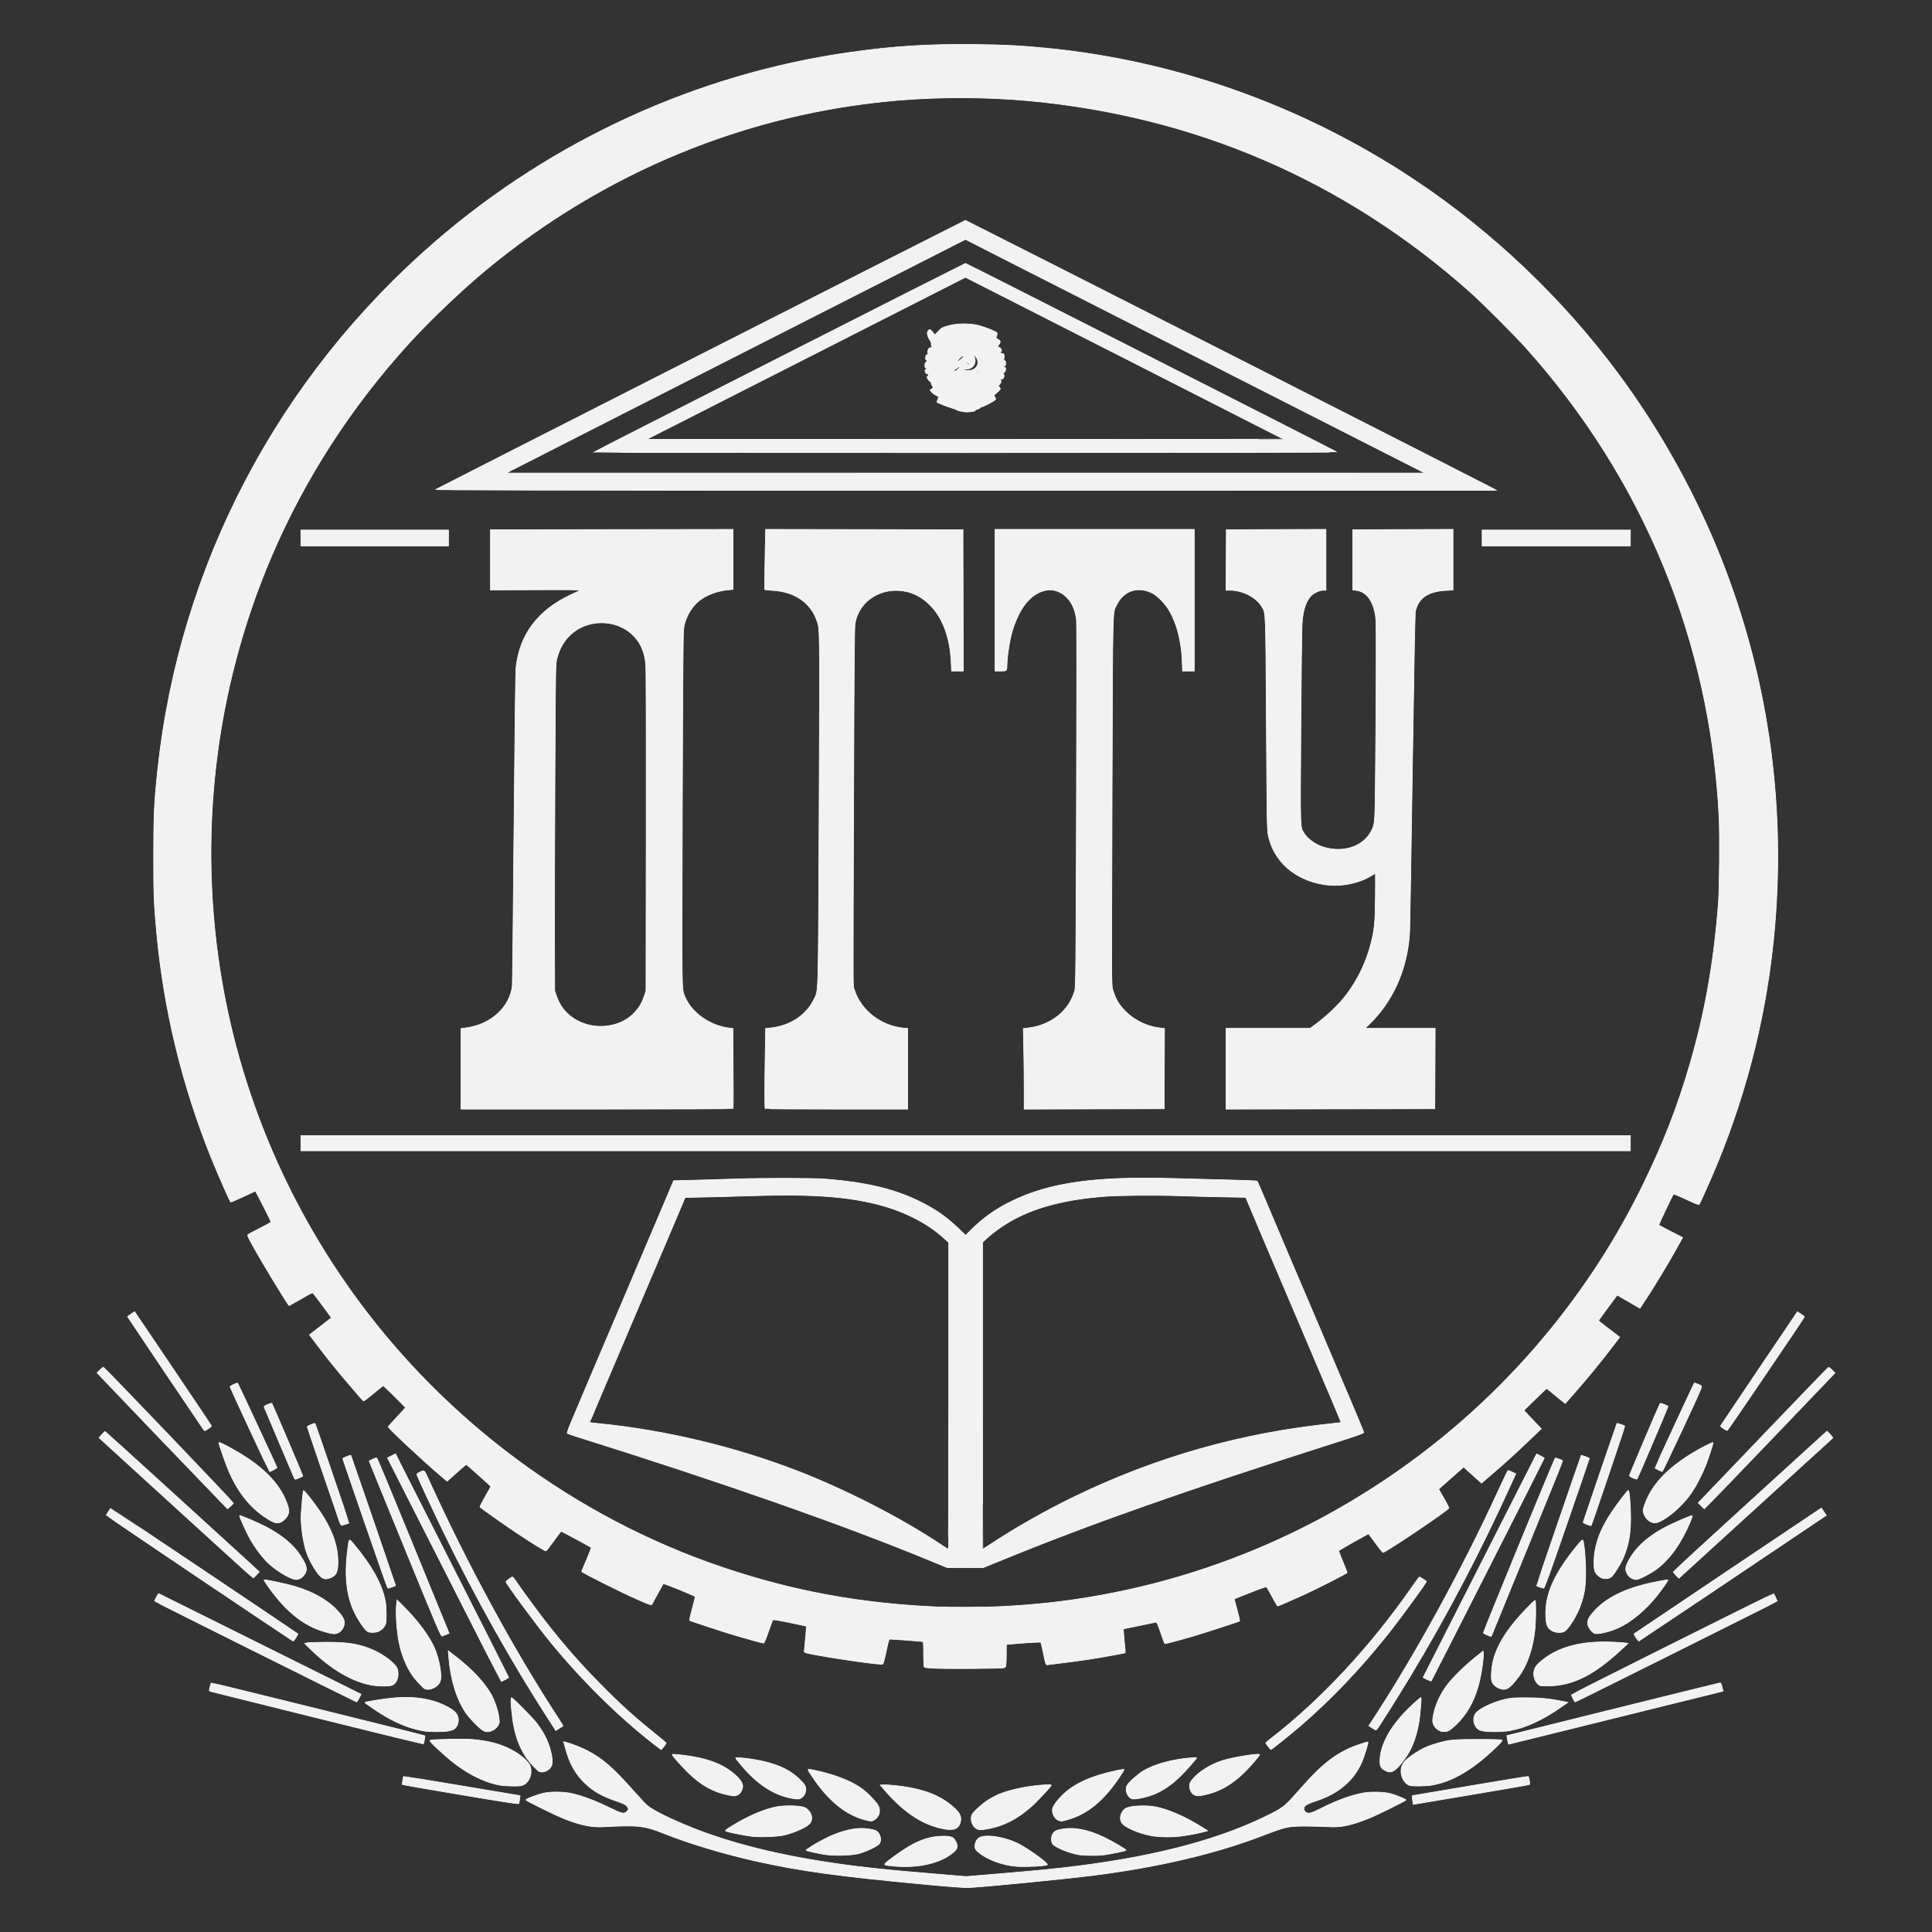 <?xml version="1.0" encoding="UTF-8" standalone="no"?>
<!-- Created with Inkscape (http://www.inkscape.org/) -->

<svg
   width="2in"
   height="2in"
   viewBox="0 0 192 192"
   version="1.1"
   id="svg5"
   xml:space="preserve"
   inkscape:version="1.2.1 (9c6d41e410, 2022-07-14, custom)"
   sodipodi:docname="dstu.svg"
   xmlns:inkscape="http://www.inkscape.org/namespaces/inkscape"
   xmlns:sodipodi="http://sodipodi.sourceforge.net/DTD/sodipodi-0.dtd"
   xmlns="http://www.w3.org/2000/svg"
   xmlns:svg="http://www.w3.org/2000/svg"><rect x="0" y="0" width="192" height="192" fill="#333333" stroke="none"/><sodipodi:namedview
     id="namedview7"
     pagecolor="#ffffff"
     bordercolor="#666666"
     borderopacity="1.0"
     inkscape:showpageshadow="2"
     inkscape:pageopacity="0.0"
     inkscape:pagecheckerboard="0"
     inkscape:deskcolor="#d1d1d1"
     inkscape:document-units="in"
     showgrid="false"
     inkscape:zoom="2.975741"
     inkscape:cx="51.58379"
     inkscape:cy="62.169389"
     inkscape:window-width="1920"
     inkscape:window-height="993"
     inkscape:window-x="0"
     inkscape:window-y="50"
     inkscape:window-maximized="1"
     inkscape:current-layer="layer1" /><defs
     id="defs2" /><g
     inkscape:label="Layer 1"
     inkscape:groupmode="layer"
     id="layer1"><path
       style="fill:#f2f2f2;stroke:#ffffff;stroke-width:0.066;stroke-opacity:1"
       d="m 91.852,187.256 c -8.428,-0.787 -12.224,-1.306 -16.588,-2.269 -3.193,-0.704 -6.793,-1.782 -9.25,-2.769 -1.968,-0.791 -2.575,-0.858 -6.091,-0.672 -1.181,0.062 -2.322,-0.185 -4.012,-0.87 -0.802,-0.325 -3.65,-1.732 -3.65,-1.803 0,-0.106 1.187,-0.546 1.862,-0.689 0.584,-0.124 1.718,-0.122 2.453,0.006 0.966,0.168 2.453,0.704 3.839,1.383 1.388,0.681 1.603,0.733 1.878,0.459 0.203,-0.203 0.203,-0.305 -0.002,-0.549 -0.125,-0.149 -0.352,-0.259 -0.968,-0.47 -1.51,-0.518 -2.319,-0.973 -3.179,-1.791 -0.971,-0.922 -1.541,-1.951 -1.971,-3.556 l -0.154,-0.576 0.176,0.043 c 0.521,0.126 1.575,0.538 2.182,0.854 1.48,0.769 2.579,1.721 4.507,3.905 0.623,0.705 1.276,1.403 1.453,1.551 0.581,0.485 2.45,1.407 4.519,2.227 4.4,1.745 9.815,3.008 16.353,3.813 2.049,0.252 3.722,0.416 7.423,0.725 l 3.378,0.283 3.034,-0.252 c 3.674,-0.305 5.946,-0.529 7.999,-0.787 8.141,-1.025 14.477,-2.742 19.353,-5.243 1.174,-0.602 1.379,-0.779 2.83,-2.435 2.31,-2.636 3.744,-3.703 5.993,-4.455 0.389,-0.13 0.719,-0.225 0.733,-0.21 0.049,0.049 -0.357,1.393 -0.584,1.931 -0.792,1.879 -2.33,3.199 -4.585,3.937 -0.642,0.21 -0.991,0.374 -1.114,0.522 -0.134,0.161 -0.104,0.443 0.061,0.576 0.264,0.214 0.547,0.151 1.516,-0.34 1.592,-0.806 3.011,-1.325 4.239,-1.551 0.781,-0.143 2.173,-0.1 2.795,0.088 0.557,0.168 1.447,0.54 1.447,0.605 0,0.077 -2.967,1.542 -3.716,1.835 -1.844,0.721 -2.753,0.906 -4.045,0.824 -0.488,-0.031 -1.48,-0.056 -2.203,-0.055 -1.789,0.002 -1.923,0.032 -4.378,0.97 -4.681,1.788 -10.287,3.1 -16.765,3.923 -2.902,0.369 -11.146,1.174 -12.429,1.213 -0.39,0.012 -2.019,-0.111 -4.34,-0.328 z m -3.058,-1.808 c -1.063,-0.1 -1.057,-0.092 -0.451,-0.577 0.778,-0.622 1.996,-1.422 2.605,-1.71 1.031,-0.487 1.837,-0.682 2.821,-0.682 0.786,0 1.001,0.098 1.23,0.558 0.214,0.429 0.159,0.686 -0.215,1.014 -1.259,1.105 -3.51,1.63 -5.991,1.396 z m 12.199,0.025 c -1.403,-0.11 -2.977,-0.708 -3.81,-1.448 -0.26,-0.231 -0.29,-0.286 -0.289,-0.549 6.58e-4,-0.348 0.156,-0.675 0.396,-0.832 0.626,-0.41 2.675,-0.081 4.032,0.648 1.101,0.591 2.925,1.939 2.752,2.033 -0.223,0.122 -2.203,0.217 -3.081,0.148 z m -18.98,-1.169 c -0.604,-0.092 -1.785,-0.35 -1.892,-0.413 -0.082,-0.048 0.897,-0.662 1.796,-1.125 1.313,-0.677 2.65,-1.062 3.68,-1.061 0.583,6.5e-4 1.246,0.113 1.488,0.252 0.405,0.233 0.564,0.937 0.29,1.286 -0.187,0.237 -1.346,0.786 -2.032,0.962 -0.72,0.185 -2.428,0.235 -3.328,0.098 z m 25.118,0 c -0.894,-0.162 -2.194,-0.696 -2.489,-1.022 -0.17,-0.188 -0.201,-0.656 -0.062,-0.948 0.151,-0.319 0.342,-0.436 0.875,-0.539 1.254,-0.243 2.636,0.016 4.279,0.803 0.775,0.371 2.176,1.192 2.176,1.275 0,0.057 -1.469,0.365 -2.191,0.461 -0.69,0.091 -2.007,0.076 -2.587,-0.03 z m -32.444,-1.813 c -0.522,-0.064 -1.963,-0.343 -2.393,-0.463 -0.322,-0.09 -0.303,-0.11 0.65,-0.685 1.519,-0.916 3.046,-1.559 4.223,-1.78 0.675,-0.127 1.773,-0.138 2.419,-0.025 0.401,0.07 0.495,0.115 0.732,0.351 0.417,0.416 0.469,1.025 0.117,1.376 -0.358,0.358 -1.555,0.882 -2.526,1.107 -0.651,0.151 -2.429,0.216 -3.222,0.118 z m 39.894,-0.034 c -1.074,-0.167 -2.402,-0.675 -2.933,-1.122 -0.404,-0.34 -0.403,-0.971 0.004,-1.434 0.161,-0.183 0.284,-0.244 0.67,-0.332 0.604,-0.137 1.814,-0.14 2.514,-0.005 1.245,0.24 2.96,0.983 4.492,1.946 l 0.678,0.426 -0.283,0.084 c -0.492,0.146 -1.837,0.399 -2.5,0.471 -0.845,0.092 -1.921,0.078 -2.641,-0.034 z m -20.527,-0.663 c -2.173,-0.332 -4.081,-1.535 -6.086,-3.837 l -0.487,-0.559 0.352,-0.02 c 0.194,-0.011 0.77,0.028 1.281,0.086 2.681,0.307 4.418,0.985 5.775,2.254 0.565,0.529 0.703,0.919 0.519,1.475 -0.127,0.384 -0.408,0.597 -0.81,0.615 -0.191,0.009 -0.435,0.002 -0.544,-0.015 z m 2.946,-0.086 c -0.386,-0.235 -0.59,-0.887 -0.419,-1.337 0.097,-0.255 0.901,-1.008 1.515,-1.418 0.311,-0.208 0.83,-0.489 1.155,-0.626 1.127,-0.474 2.936,-0.85 4.522,-0.941 0.522,-0.03 0.715,-0.021 0.697,0.033 -0.059,0.171 -1.428,1.635 -1.986,2.123 -1.408,1.233 -2.698,1.898 -4.258,2.194 -0.707,0.134 -0.971,0.128 -1.226,-0.027 z m -11.05,-0.858 c -1.911,-0.501 -3.638,-1.914 -5.205,-4.259 -0.565,-0.846 -0.564,-0.807 -0.025,-0.705 1.947,0.371 3.729,1.036 4.848,1.81 0.517,0.357 1.314,1.15 1.647,1.638 0.346,0.507 0.219,1.155 -0.293,1.5 -0.263,0.177 -0.353,0.178 -0.972,0.016 z m 19.212,0.038 c -0.391,-0.17 -0.662,-0.759 -0.545,-1.185 0.085,-0.306 0.555,-0.919 1.09,-1.419 1.152,-1.077 2.797,-1.804 5.265,-2.327 0.407,-0.086 0.74,-0.134 0.74,-0.106 0,0.028 -0.152,0.283 -0.337,0.567 -1.595,2.444 -3.23,3.822 -5.218,4.398 -0.657,0.19 -0.716,0.195 -0.996,0.073 z m -59.398,-2.54 c -3.158,-0.532 -5.756,-0.982 -5.775,-1.001 -0.032,-0.032 0.082,-0.768 0.125,-0.811 0.011,-0.011 2.617,0.416 5.793,0.948 l 5.773,0.967 -0.044,0.362 c -0.024,0.199 -0.064,0.393 -0.087,0.432 -0.029,0.048 -1.903,-0.243 -5.784,-0.896 z m 94.649,0.758 c -0.022,-0.117 -0.045,-0.311 -0.051,-0.432 l -0.011,-0.218 5.721,-0.969 c 3.147,-0.533 5.755,-0.958 5.795,-0.945 0.078,0.025 0.194,0.742 0.13,0.805 -0.02,0.02 -2.626,0.472 -5.792,1.004 l -5.755,0.967 z m -61.732,-0.395 c -1.767,-0.327 -3.35,-1.349 -4.91,-3.167 -0.364,-0.425 -0.663,-0.799 -0.663,-0.832 0,-0.081 0.963,6.6e-4 1.907,0.161 2.084,0.354 3.47,0.973 4.514,2.017 0.46,0.46 0.55,0.62 0.55,0.978 0,0.417 -0.332,0.852 -0.694,0.909 -0.107,0.017 -0.424,-0.012 -0.704,-0.064 z m 33.787,0.039 c -0.448,-0.186 -0.692,-0.87 -0.466,-1.308 0.148,-0.286 1.017,-1.073 1.553,-1.407 1.116,-0.694 2.936,-1.201 4.804,-1.339 0.602,-0.044 0.616,-0.042 0.516,0.079 -1.62,1.966 -2.741,2.922 -4.106,3.502 -0.798,0.339 -2.019,0.59 -2.302,0.473 z m -40.108,-0.368 c -1.463,-0.291 -2.667,-0.961 -3.947,-2.196 -0.591,-0.57 -1.618,-1.728 -1.618,-1.823 0,-0.061 1.004,0.036 1.895,0.182 2.032,0.335 3.372,0.914 4.476,1.936 0.474,0.439 0.698,0.852 0.631,1.164 -0.074,0.342 -0.218,0.572 -0.445,0.711 -0.242,0.147 -0.367,0.151 -0.991,0.027 z m 46.328,-0.011 c -0.286,-0.149 -0.466,-0.49 -0.466,-0.883 0,-0.266 0.039,-0.356 0.295,-0.669 0.596,-0.731 1.764,-1.462 2.96,-1.85 0.964,-0.313 3.56,-0.74 3.692,-0.607 0.058,0.057 -0.817,1.09 -1.465,1.729 -1.161,1.146 -2.371,1.876 -3.627,2.19 -0.821,0.205 -1.131,0.225 -1.389,0.091 z m -69.058,-0.975 c -1.133,-0.206 -2.461,-0.778 -3.65,-1.573 -0.851,-0.569 -1.488,-1.09 -2.554,-2.089 -0.663,-0.621 -0.762,-0.739 -0.665,-0.793 0.063,-0.035 0.961,-0.079 1.995,-0.097 1.54,-0.027 2.042,-0.013 2.768,0.08 1.549,0.198 2.597,0.537 3.706,1.201 0.703,0.42 1.391,1.084 1.485,1.433 0.191,0.709 -0.088,1.484 -0.646,1.797 -0.227,0.127 -0.347,0.142 -1.1,0.137 -0.465,-0.003 -1.068,-0.046 -1.339,-0.096 z m 90.426,0.028 c -0.575,-0.228 -0.936,-1.027 -0.788,-1.74 0.098,-0.472 0.439,-0.843 1.292,-1.407 0.748,-0.494 1.327,-0.759 2.228,-1.02 1.224,-0.355 1.651,-0.396 4.121,-0.395 1.551,0 2.305,0.023 2.354,0.071 0.051,0.051 -0.124,0.26 -0.623,0.74 -2.254,2.171 -4.286,3.37 -6.307,3.723 -0.647,0.113 -2.021,0.13 -2.276,0.028 z m -86.449,-1.366 c -0.212,-0.091 -0.876,-0.787 -1.231,-1.289 -0.618,-0.874 -1.043,-1.903 -1.298,-3.14 -0.199,-0.967 -0.369,-2.846 -0.263,-2.912 0.09,-0.056 2.156,2.031 2.573,2.599 0.769,1.046 1.18,1.923 1.398,2.977 0.189,0.913 0.119,1.261 -0.321,1.596 -0.243,0.185 -0.64,0.263 -0.859,0.169 z m 84.085,-0.085 c -0.454,-0.236 -0.565,-0.435 -0.554,-0.996 0.028,-1.414 0.848,-3.058 2.328,-4.662 0.603,-0.654 1.7,-1.658 1.753,-1.605 0.051,0.051 -0.103,1.86 -0.209,2.461 -0.305,1.731 -0.835,2.966 -1.745,4.069 -0.696,0.844 -1.047,1.007 -1.575,0.733 z m -72.816,-2.727 c -3.465,-2.715 -7.068,-6.276 -10.139,-10.022 -1.408,-1.717 -4.45,-5.838 -4.45,-6.028 0,-0.071 0.548,-0.479 0.643,-0.479 0.034,0 0.175,0.17 0.313,0.378 0.461,0.695 2.118,2.962 2.904,3.972 1.834,2.358 3.448,4.202 5.477,6.261 2.011,2.04 3.425,3.322 5.51,4.994 0.588,0.471 1.069,0.877 1.069,0.902 0,0.046 -0.463,0.658 -0.497,0.658 -0.011,0 -0.384,-0.286 -0.83,-0.635 z m 61.153,0.316 c -0.134,-0.176 -0.244,-0.336 -0.244,-0.354 0,-0.019 0.244,-0.222 0.543,-0.453 4.929,-3.805 9.931,-9.181 13.991,-15.036 0.38,-0.548 0.715,-0.997 0.744,-0.999 0.041,-0.002 0.515,0.292 0.693,0.431 0.067,0.052 -2.575,3.672 -3.835,5.254 -2.754,3.458 -5.657,6.5 -8.718,9.133 -0.758,0.652 -2.792,2.295 -2.882,2.328 -0.026,0.009 -0.158,-0.127 -0.292,-0.303 z m -94.539,-2.843 c -5.799,-1.438 -10.584,-2.631 -10.632,-2.649 -0.073,-0.028 -0.071,-0.1 0.011,-0.416 0.055,-0.21 0.11,-0.393 0.123,-0.407 0.033,-0.034 21.16,5.196 21.227,5.254 0.045,0.04 -0.101,0.768 -0.164,0.817 -0.012,0.009 -4.766,-1.161 -10.565,-2.599 z m 118.368,2.38 c -0.034,-0.13 -0.071,-0.321 -0.082,-0.424 l -0.02,-0.187 10.555,-2.621 c 5.805,-1.442 10.591,-2.623 10.635,-2.624 0.072,-0.002 0.123,0.133 0.249,0.655 l 0.04,0.165 -8.47,2.1 c -4.659,1.155 -9.454,2.342 -10.657,2.637 l -2.187,0.537 z M 42.036,172.007 c -1.574,-0.287 -3.069,-0.945 -4.801,-2.113 -0.883,-0.595 -0.986,-0.674 -0.943,-0.717 0.056,-0.056 1.879,-0.347 2.648,-0.423 2.437,-0.24 4.415,0.135 5.98,1.137 0.597,0.382 0.791,0.991 0.504,1.584 -0.162,0.335 -0.387,0.47 -0.927,0.558 -0.566,0.092 -1.892,0.078 -2.462,-0.026 z m 5.878,-0.097 c -0.393,-0.263 -1.275,-1.182 -1.615,-1.684 -0.931,-1.372 -1.529,-3.328 -1.705,-5.583 l -0.046,-0.587 0.616,0.473 c 1.707,1.31 2.971,2.649 3.657,3.876 0.328,0.585 0.66,1.557 0.753,2.204 0.074,0.515 0.071,0.571 -0.053,0.81 -0.183,0.354 -0.591,0.63 -0.988,0.666 -0.272,0.025 -0.36,0 -0.621,-0.174 z m 95.236,0.123 c -0.321,-0.135 -0.584,-0.393 -0.693,-0.68 -0.098,-0.256 -0.101,-0.351 -0.03,-0.774 0.181,-1.076 0.671,-2.173 1.404,-3.146 0.531,-0.704 1.818,-1.965 2.803,-2.747 l 0.756,-0.6 0.021,0.274 c 0.032,0.42 -0.171,1.868 -0.386,2.746 -0.504,2.063 -1.387,3.553 -2.787,4.7 -0.239,0.196 -0.373,0.255 -0.615,0.273 -0.17,0.012 -0.383,-0.008 -0.472,-0.046 z m 4.273,-0.005 c -0.448,-0.073 -0.647,-0.212 -0.843,-0.587 -0.181,-0.346 -0.162,-0.797 0.047,-1.136 0.285,-0.462 1.772,-1.171 3.032,-1.446 0.521,-0.114 0.855,-0.137 2.006,-0.138 1.364,-0.001 2.392,0.103 3.749,0.38 l 0.395,0.081 -0.691,0.48 c -1.88,1.306 -3.546,2.065 -5.125,2.335 -0.668,0.114 -1.965,0.13 -2.57,0.032 z m -92.943,-1.222 c -3.636,-5.629 -7.324,-12.21 -10.411,-18.577 -0.987,-2.036 -2.536,-5.362 -2.619,-5.623 -0.038,-0.121 -0.005,-0.165 0.204,-0.271 0.533,-0.269 0.486,-0.301 0.909,0.628 3.874,8.525 8.556,17.137 13,23.914 0.21,0.32 0.382,0.604 0.382,0.631 0,0.026 -0.067,0.081 -0.148,0.121 -0.081,0.04 -0.241,0.134 -0.355,0.21 l -0.207,0.137 z m 81.905,0.93 -0.348,-0.234 0.116,-0.176 c 4.374,-6.636 9.13,-15.29 12.789,-23.275 0.485,-1.058 0.9,-1.923 0.923,-1.924 0.023,-6.6e-4 0.205,0.074 0.406,0.166 l 0.364,0.167 -0.364,0.803 c -3.115,6.875 -6.427,13.198 -10.136,19.349 -1.165,1.931 -3.177,5.127 -3.322,5.277 -0.063,0.065 -0.152,0.033 -0.427,-0.153 z m -111.004,-7.594 c -5.507,-2.744 -10.013,-5.005 -10.013,-5.024 0,-0.09 0.363,-0.76 0.404,-0.745 0.026,0.009 4.56,2.263 10.077,5.009 l 10.03,4.991 -0.194,0.385 c -0.107,0.212 -0.216,0.382 -0.243,0.379 -0.027,-0.003 -4.554,-2.251 -10.061,-4.996 z m 130.954,4.675 c -0.091,-0.18 -0.166,-0.357 -0.166,-0.395 0,-0.06 20.058,-10.089 20.094,-10.047 0.039,0.045 0.359,0.708 0.359,0.743 0,0.035 -20.024,10.026 -20.094,10.026 -0.015,0 -0.102,-0.147 -0.193,-0.327 z M 42.232,167.832 c -0.185,-0.075 -0.954,-0.903 -1.267,-1.363 -0.612,-0.901 -1.086,-2.092 -1.323,-3.325 -0.222,-1.151 -0.329,-2.935 -0.226,-3.788 l 0.042,-0.351 0.554,0.548 c 1.497,1.481 2.679,3.072 3.199,4.309 0.439,1.043 0.712,2.588 0.558,3.151 -0.161,0.585 -1.004,1.035 -1.537,0.819 z m 106.661,-0.097 c -0.217,-0.101 -0.4,-0.248 -0.51,-0.409 -0.152,-0.223 -0.171,-0.315 -0.169,-0.812 0.007,-1.722 0.692,-3.34 2.215,-5.232 0.67,-0.832 2.051,-2.278 2.13,-2.23 0.081,0.05 0.074,1.865 -0.011,2.791 -0.172,1.876 -0.757,3.618 -1.588,4.733 -0.977,1.309 -1.325,1.504 -2.067,1.159 z M 36.913,167.46 c -1.929,-0.348 -4.019,-1.581 -6.047,-3.565 l -0.582,-0.57 0.221,-0.054 c 0.121,-0.03 0.946,-0.059 1.832,-0.066 2.191,-0.016 3.365,0.175 4.743,0.771 1.01,0.438 2.157,1.306 2.374,1.798 0.257,0.581 0.05,1.422 -0.412,1.669 -0.281,0.151 -1.338,0.158 -2.129,0.015 z m 116.133,0.048 c -0.351,-0.158 -0.625,-0.672 -0.625,-1.175 0,-0.497 0.211,-0.832 0.85,-1.346 1.656,-1.332 3.898,-1.916 6.91,-1.799 0.633,0.025 1.252,0.066 1.377,0.092 l 0.226,0.048 -0.85,0.779 c -2.568,2.352 -4.589,3.362 -6.868,3.433 -0.488,0.015 -0.947,8.5e-4 -1.019,-0.032 z M 45.293,158.243 c -2.473,-4.874 -5.011,-9.874 -5.64,-11.111 l -1.143,-2.25 0.398,-0.201 0.398,-0.201 0.618,1.234 c 0.34,0.679 2.871,5.67 5.623,11.092 2.753,5.422 5.005,9.877 5.005,9.9 0,0.034 -0.681,0.398 -0.745,0.398 -0.01,0 -2.042,-3.988 -4.515,-8.862 z m 96.52,8.656 -0.382,-0.195 1.076,-2.118 c 0.592,-1.165 3.129,-6.163 5.638,-11.106 l 4.562,-8.988 0.383,0.193 c 0.211,0.106 0.383,0.204 0.383,0.216 0,0.038 -11.195,22.101 -11.239,22.148 -0.022,0.024 -0.212,-0.044 -0.422,-0.151 z m -48.7,-1.103 c -0.935,-0.037 -1.219,-0.069 -1.265,-0.142 -0.033,-0.052 -0.06,-0.634 -0.061,-1.293 -9.86e-4,-1.19 -0.002,-1.199 -0.149,-1.23 -0.149,-0.031 -2.924,-0.237 -3.178,-0.235 -0.124,6.6e-4 -0.16,0.112 -0.394,1.225 -0.167,0.796 -0.289,1.237 -0.349,1.26 -0.216,0.083 -4.333,-0.49 -6.651,-0.926 -1.038,-0.195 -1.15,-0.229 -1.138,-0.345 0.135,-1.329 0.23,-2.473 0.207,-2.496 -0.016,-0.016 -0.764,-0.18 -1.663,-0.365 -1.162,-0.239 -1.647,-0.315 -1.68,-0.262 -0.025,0.041 -0.22,0.576 -0.434,1.189 -0.222,0.639 -0.423,1.115 -0.47,1.115 -0.119,0 -1.37,-0.343 -2.879,-0.789 -1.168,-0.346 -4.436,-1.422 -4.494,-1.48 -0.012,-0.012 0.113,-0.526 0.279,-1.142 0.166,-0.616 0.302,-1.158 0.302,-1.205 -3.29e-4,-0.077 -3.137,-1.349 -3.185,-1.292 -0.01,0.012 -0.26,0.466 -0.554,1.009 -0.294,0.543 -0.56,1.025 -0.59,1.071 -0.042,0.065 -0.341,-0.041 -1.266,-0.448 -1.787,-0.786 -5.731,-2.76 -5.694,-2.85 0.017,-0.042 0.245,-0.587 0.507,-1.212 0.262,-0.625 0.464,-1.147 0.45,-1.159 -0.085,-0.077 -2.935,-1.617 -2.987,-1.614 -0.035,0.002 -0.372,0.434 -0.75,0.96 -0.377,0.526 -0.721,0.97 -0.763,0.987 -0.086,0.033 -1.337,-0.737 -2.99,-1.84 -1.14,-0.761 -3.527,-2.45 -3.578,-2.532 -0.016,-0.026 0.22,-0.483 0.524,-1.014 0.305,-0.531 0.554,-0.99 0.554,-1.019 0,-0.052 -2.331,-2.135 -2.432,-2.173 -0.042,-0.016 -0.695,0.547 -1.725,1.487 l -0.178,0.163 -0.743,-0.627 c -1.591,-1.344 -5.116,-4.637 -5.116,-4.779 0,-0.024 0.385,-0.452 0.855,-0.952 0.47,-0.5 0.855,-0.93 0.855,-0.956 0,-0.061 -2.139,-2.176 -2.2,-2.176 -0.026,0 -0.457,0.34 -0.959,0.756 -0.502,0.416 -0.941,0.756 -0.976,0.756 -0.035,0 -0.147,-0.098 -0.249,-0.219 -0.102,-0.12 -0.639,-0.745 -1.194,-1.388 -1.127,-1.307 -2.235,-2.68 -3.267,-4.049 l -0.69,-0.915 1.085,-0.832 c 0.597,-0.458 1.085,-0.846 1.085,-0.863 0,-0.04 -1.63,-2.249 -1.776,-2.407 -0.104,-0.113 -0.161,-0.089 -1.247,0.543 -0.626,0.364 -1.146,0.661 -1.157,0.661 -0.098,0 -2.606,-4.117 -3.58,-5.879 -0.579,-1.046 -0.607,-1.116 -0.493,-1.199 0.067,-0.049 0.604,-0.333 1.194,-0.632 0.59,-0.299 1.073,-0.566 1.074,-0.593 0.001,-0.095 -1.513,-3.074 -1.561,-3.073 -0.027,7.2e-4 -0.578,0.251 -1.225,0.557 -0.647,0.306 -1.198,0.543 -1.224,0.526 -0.083,-0.051 -1.306,-2.827 -1.941,-4.406 -2.894,-7.193 -4.709,-14.68 -5.42,-22.36 -0.267,-2.879 -0.3,-3.74 -0.298,-7.662 0.002,-4.119 0.057,-5.277 0.397,-8.484 C 17.833,56.189 27.675,37.473 43.318,23.967 54.935,13.938 69.295,7.375 84.322,5.226 88.825,4.582 92.231,4.366 96.982,4.424 c 2.993,0.036 4.586,0.121 7.168,0.379 12.398,1.24 24.43,5.428 35.081,12.211 7.756,4.94 14.815,11.381 20.522,18.727 4.59,5.908 8.437,12.631 11.216,19.598 4.62,11.585 6.462,24.011 5.419,36.565 -0.681,8.203 -2.616,16.196 -5.771,23.84 -0.515,1.248 -1.617,3.73 -1.748,3.937 -0.045,0.071 -0.315,-0.032 -1.284,-0.488 -0.729,-0.343 -1.25,-0.553 -1.284,-0.517 -0.071,0.075 -1.451,2.977 -1.451,3.051 0,0.03 0.533,0.325 1.185,0.656 l 1.185,0.602 -0.159,0.276 c -0.087,0.152 -0.373,0.661 -0.634,1.131 -0.688,1.238 -1.991,3.392 -2.774,4.585 l -0.678,1.033 -0.855,-0.496 c -0.47,-0.273 -0.978,-0.567 -1.129,-0.655 l -0.274,-0.159 -0.926,1.246 c -0.509,0.685 -0.925,1.27 -0.923,1.299 0.002,0.029 0.318,0.289 0.702,0.578 0.385,0.289 0.855,0.646 1.045,0.793 l 0.346,0.267 -0.697,0.916 c -1.254,1.649 -2.561,3.237 -4.121,5.006 l -0.591,0.67 -0.234,-0.186 c -0.129,-0.102 -0.544,-0.44 -0.923,-0.751 l -0.689,-0.565 -0.298,0.278 c -0.164,0.153 -0.673,0.646 -1.132,1.096 l -0.835,0.818 0.863,0.913 0.863,0.913 -1.081,1.035 c -1.391,1.333 -2.424,2.274 -3.612,3.291 -0.524,0.449 -1.019,0.874 -1.098,0.945 l -0.144,0.129 -0.889,-0.802 -0.889,-0.802 -1.243,1.099 -1.243,1.099 0.517,0.903 c 0.285,0.497 0.517,0.932 0.517,0.967 0,0.183 -6.295,4.426 -6.567,4.426 -0.036,0 -0.366,-0.414 -0.733,-0.921 -0.367,-0.506 -0.684,-0.921 -0.704,-0.921 -0.089,0 -2.929,1.608 -2.953,1.673 -0.015,0.04 0.165,0.526 0.401,1.082 0.236,0.555 0.429,1.045 0.429,1.087 0,0.08 -2.962,1.589 -4.406,2.244 -1.099,0.499 -2.448,1.083 -2.502,1.083 -0.024,0 -0.253,-0.392 -0.51,-0.871 -0.257,-0.479 -0.505,-0.92 -0.552,-0.98 -0.078,-0.099 -0.227,-0.053 -1.655,0.506 -0.863,0.338 -1.576,0.624 -1.585,0.635 -0.009,0.011 0.115,0.504 0.275,1.095 0.16,0.591 0.281,1.084 0.269,1.095 -0.059,0.057 -3.54,1.188 -4.625,1.504 -1.646,0.479 -2.8,0.783 -2.835,0.747 -0.016,-0.016 -0.196,-0.509 -0.4,-1.095 -0.291,-0.837 -0.394,-1.061 -0.475,-1.039 -0.057,0.015 -0.807,0.172 -1.666,0.349 l -1.562,0.321 v 0.207 c 0,0.114 0.046,0.643 0.102,1.177 0.056,0.533 0.091,0.98 0.079,0.993 -0.036,0.036 -2.392,0.459 -3.6,0.646 -0.903,0.14 -2.022,0.288 -3.993,0.527 -0.323,0.039 -0.28,0.136 -0.58,-1.311 -0.097,-0.47 -0.198,-0.878 -0.224,-0.906 -0.041,-0.044 -2.058,0.079 -3.078,0.188 l -0.345,0.037 -7.3e-4,0.9 c -6.5e-4,0.495 -0.019,1.007 -0.04,1.139 -0.035,0.214 -0.065,0.243 -0.279,0.278 -0.392,0.064 -5.273,0.099 -6.574,0.048 z m 6.039,-6.122 c 1.757,-0.081 3.691,-0.229 5.195,-0.398 14.19,-1.591 27.539,-7.171 38.705,-16.179 8.454,-6.82 15.389,-15.492 20.149,-25.197 2.1,-4.281 3.506,-7.893 4.774,-12.262 1.478,-5.095 2.359,-10.099 2.799,-15.905 0.113,-1.485 0.154,-6.768 0.068,-8.516 -0.868,-17.474 -7.466,-33.534 -19.144,-46.596 -1.171,-1.309 -4.385,-4.522 -5.655,-5.65 C 133.611,17.917 118.756,11.506 102.079,9.998 98.01,9.63 93.367,9.618 89.255,9.965 74.238,11.231 60.014,17.091 48.251,26.856 45.921,28.79 42.703,31.856 40.727,34.023 34.869,40.447 30.27,47.571 26.944,55.372 c -5.634,13.214 -7.34,27.893 -4.898,42.134 1.907,11.121 6.333,21.7 12.934,30.915 9.112,12.72 22.127,22.382 36.848,27.354 6.975,2.356 13.709,3.593 21.34,3.921 1.142,0.049 4.727,0.036 5.985,-0.022 z m -6.913,-4.669 c -8.416,-3.475 -20.718,-7.786 -34.815,-12.2 -0.543,-0.17 -1.013,-0.334 -1.046,-0.365 -0.035,-0.033 0.099,-0.432 0.322,-0.963 0.968,-2.303 3.143,-7.427 5.607,-13.205 1.48,-3.472 3.129,-7.353 3.664,-8.623 l 0.973,-2.31 1.849,-0.043 c 1.017,-0.024 2.811,-0.078 3.987,-0.12 2.853,-0.102 7.974,-0.101 9.273,0.003 3.967,0.316 6.719,0.959 9.174,2.143 1.685,0.813 2.752,1.547 4.05,2.786 l 0.696,0.664 0.521,-0.527 c 1.165,-1.179 2.439,-2.086 4.004,-2.851 3.782,-1.846 8.248,-2.489 15.855,-2.282 1.589,0.043 4.162,0.111 5.717,0.15 1.555,0.039 2.846,0.091 2.869,0.114 0.023,0.024 0.546,1.241 1.162,2.706 1.142,2.714 2.012,4.762 5.237,12.321 2.438,5.716 4.174,9.833 4.196,9.952 0.014,0.074 -0.736,0.337 -3.149,1.106 -14.604,4.65 -23.988,7.959 -32.856,11.585 l -1.826,0.747 -1.791,-0.006 -1.791,-0.006 -1.882,-0.777 z m 2.046,-16.287 v -15.235 l -0.312,-0.291 c -1.751,-1.631 -4.089,-2.835 -6.859,-3.531 -3.114,-0.783 -6.753,-1.019 -12.657,-0.82 -1.157,0.039 -3.064,0.091 -4.238,0.115 l -2.133,0.044 -1.238,2.926 c -0.681,1.61 -2.317,5.457 -3.636,8.549 -3.137,7.357 -4.629,10.881 -4.614,10.896 0.007,0.007 0.485,0.06 1.063,0.119 6.544,0.668 13.321,2.286 19.465,4.647 4.884,1.877 10.475,4.747 14.515,7.452 0.299,0.2 0.566,0.364 0.594,0.364 0.027,0 0.05,-6.856 0.05,-15.235 z m 4.089,14.787 c 2.526,-1.669 5.603,-3.414 8.422,-4.777 8.177,-3.952 16.591,-6.33 25.73,-7.27 0.397,-0.041 0.732,-0.084 0.744,-0.096 0.025,-0.025 -0.987,-2.423 -4.624,-10.952 -2.595,-6.084 -4.517,-10.617 -4.731,-11.153 l -0.107,-0.269 -2.282,-0.041 c -1.255,-0.023 -3.274,-0.075 -4.485,-0.117 -2.347,-0.08 -5.902,-0.046 -7.366,0.071 -4.315,0.345 -7.494,1.269 -9.96,2.896 -0.739,0.487 -1.297,0.921 -1.762,1.369 l -0.312,0.301 V 138.709 c 0,8.384 0.013,15.243 0.028,15.243 0.016,0 0.334,-0.202 0.707,-0.448 z M 29.903,113.606 v -0.756 h 66.06 66.06 v 0.756 0.756 H 95.963 29.903 Z m 15.915,-7.389 v -4.002 l 0.583,-0.08 c 2.407,-0.329 4.3,-2.086 4.511,-4.186 0.021,-0.214 0.098,-7.27 0.169,-15.679 0.08,-9.347 0.157,-15.533 0.2,-15.915 0.369,-3.329 2.171,-5.716 5.487,-7.267 0.398,-0.186 0.797,-0.374 0.888,-0.417 0.129,-0.061 -0.82,-0.075 -4.373,-0.061 l -4.538,0.018 v -2.992 -2.992 l 12.051,-0.017 12.051,-0.017 v 2.983 2.983 l -0.494,0.045 c -1.085,0.098 -2.207,0.526 -2.913,1.111 -0.651,0.539 -1.157,1.354 -1.411,2.273 -0.137,0.496 -0.139,0.626 -0.185,9.184 -0.025,4.774 -0.051,12.78 -0.058,17.789 -0.013,9.843 -0.028,9.379 0.323,10.172 0.681,1.539 2.492,2.794 4.351,3.016 l 0.371,0.044 0.028,3.956 c 0.016,2.176 0.017,3.978 0.004,4.005 -0.014,0.027 -6.105,0.049 -13.536,0.049 H 45.818 Z m 14.907,-4.321 c 0.967,-0.2 1.737,-0.621 2.354,-1.287 0.454,-0.49 0.706,-0.92 0.94,-1.602 l 0.18,-0.526 0.019,-15.948 c 0.013,-10.559 -0.004,-16.162 -0.048,-16.582 -0.093,-0.878 -0.332,-1.59 -0.736,-2.194 -1.471,-2.199 -4.831,-2.513 -6.787,-0.634 -0.63,0.605 -1.055,1.367 -1.305,2.337 -0.136,0.527 -0.138,0.677 -0.194,11.878 -0.031,6.239 -0.049,13.549 -0.04,16.244 l 0.017,4.899 0.186,0.525 c 0.242,0.686 0.555,1.192 1.026,1.66 1.089,1.082 2.793,1.56 4.39,1.23 z m 15.322,8.28 c -0.056,-0.056 -0.056,-2.115 -6.58e-4,-5.4 l 0.043,-2.571 0.433,-0.042 c 1.957,-0.188 3.584,-1.245 4.354,-2.827 0.48,-0.986 0.44,0.423 0.527,-18.83 0.084,-18.691 0.094,-17.95 -0.252,-18.912 -0.608,-1.688 -2.164,-2.762 -4.208,-2.905 -0.282,-0.02 -0.609,-0.05 -0.727,-0.068 l -0.214,-0.032 v -1.006 c 0,-0.553 0.02,-1.898 0.043,-2.99 l 0.043,-1.984 9.805,0.017 9.805,0.017 0.017,7.02 0.017,7.02 h -0.582 -0.582 l -0.041,-0.871 c -0.119,-2.547 -0.884,-4.538 -2.231,-5.808 -0.886,-0.836 -1.852,-1.261 -3.01,-1.323 -2.136,-0.115 -3.965,1.268 -4.309,3.257 -0.069,0.402 -0.098,3.751 -0.142,16.583 -0.072,21.137 -0.078,19.353 0.067,19.824 0.62,2.022 2.614,3.598 4.827,3.817 l 0.477,0.047 v 4.005 4.005 h -7.059 c -3.882,0 -7.078,-0.02 -7.103,-0.044 z m 25.736,-1.847 c -6e-5,-1.04 -0.019,-2.839 -0.043,-3.999 l -0.043,-2.108 0.616,-0.082 c 2.208,-0.294 3.985,-1.764 4.503,-3.726 0.093,-0.353 0.11,-2.306 0.163,-18.414 0.038,-11.612 0.036,-18.183 -0.005,-18.48 -0.179,-1.293 -0.763,-2.221 -1.684,-2.674 -1.057,-0.521 -2.347,-0.097 -3.328,1.092 -0.669,0.811 -1.249,2.129 -1.551,3.525 -0.169,0.781 -0.338,2.052 -0.339,2.549 -0.002,0.674 0.002,0.671 -0.632,0.671 h -0.551 v -7.037 -7.037 h 9.898 9.898 v 7.037 7.037 h -0.582 -0.582 l -0.039,-1.003 c -0.077,-1.972 -0.516,-3.683 -1.287,-5.014 -0.36,-0.621 -1.14,-1.432 -1.627,-1.693 -1.406,-0.753 -2.879,-0.307 -3.561,1.078 -0.464,0.942 -0.423,-0.555 -0.488,18.108 -0.032,9.26 -0.049,17.546 -0.037,18.414 0.02,1.506 0.029,1.601 0.193,2.072 0.095,0.271 0.243,0.618 0.33,0.77 0.819,1.439 2.449,2.506 4.17,2.728 l 0.551,0.071 -0.017,3.986 -0.017,3.986 -6.955,0.017 -6.955,0.017 v -1.891 z m 20.058,-2.121 v -4.012 h 4.179 4.179 l 0.375,-0.274 c 1.289,-0.943 2.455,-2.05 3.226,-3.065 1.158,-1.524 2.025,-3.356 2.48,-5.243 0.327,-1.355 0.372,-1.837 0.406,-4.39 0.018,-1.329 0.015,-2.417 -0.007,-2.417 -0.021,0 -0.183,0.089 -0.359,0.197 -1.335,0.821 -3.181,1.164 -4.807,0.892 -2.87,-0.48 -4.939,-2.318 -5.469,-4.857 -0.12,-0.574 -0.13,-1.15 -0.192,-11.128 -0.072,-11.457 -0.052,-10.941 -0.441,-11.606 -0.547,-0.936 -1.907,-1.646 -3.154,-1.646 h -0.418 l 0.017,-3.009 0.017,-3.009 4.949,-0.017 4.949,-0.017 v 3.026 3.026 h -0.285 c -0.386,0 -1.032,0.328 -1.292,0.656 -0.469,0.592 -0.702,1.367 -0.793,2.632 -0.035,0.488 -0.091,5.144 -0.125,10.345 -0.067,10.283 -0.079,9.847 0.289,10.469 0.346,0.585 1.154,1.175 1.942,1.42 1.995,0.619 3.986,-0.048 4.775,-1.6 0.375,-0.737 0.366,-0.589 0.423,-6.89 0.029,-3.201 0.055,-7.699 0.057,-9.996 0.004,-3.895 -0.004,-4.218 -0.124,-4.798 -0.278,-1.348 -0.923,-2.115 -1.874,-2.231 l -0.33,-0.04 v -2.992 -2.992 l 4.982,-0.017 4.982,-0.017 v 3.016 3.016 l -0.74,0.039 c -1.768,0.093 -2.742,0.782 -3.008,2.13 -0.034,0.174 -0.165,7.182 -0.291,15.574 -0.125,8.392 -0.245,15.641 -0.266,16.111 -0.141,3.17 -1.239,6.089 -3.145,8.36 -0.276,0.329 -0.683,0.766 -0.904,0.97 l -0.401,0.372 h 3.49 3.49 l -0.017,3.995 -0.017,3.995 -10.374,0.017 -10.374,0.017 z M 29.903,53.465 v -0.789 h 7.333 7.333 v 0.789 0.789 h -7.333 -7.333 z m 117.389,0 v -0.789 h 7.366 7.366 v 0.789 0.789 h -7.366 -7.366 z M 43.318,48.635 c 0.732,-0.398 52.575,-26.737 52.625,-26.737 0.067,0 51.848,26.311 52.433,26.643 l 0.329,0.186 -52.776,-0.001 c -44.476,-0.001 -52.75,-0.015 -52.611,-0.09 z M 141.274,46.844 C 141.093,46.75 131.431,41.837 119.802,35.924 108.173,30.011 98.049,24.862 97.304,24.48 L 95.949,23.786 73.596,35.149 C 61.302,41.399 51.036,46.626 50.783,46.764 l -0.46,0.252 45.64,-0.002 45.64,-0.002 -0.329,-0.17 z M 58.98,44.95 c 0.069,-0.069 36.897,-18.777 36.964,-18.777 0.079,0 36.809,18.66 36.91,18.752 0.035,0.032 -16.146,0.057 -36.921,0.057 -20.341,0 -36.97,-0.014 -36.952,-0.031 z m 68.577,-1.309 c -0.015,-0.014 -7.134,-3.639 -15.82,-8.056 L 95.944,27.554 81.123,35.091 c -8.151,4.146 -15.279,7.769 -15.84,8.052 l -1.019,0.515 31.66,0.004 c 17.413,0.002 31.648,-0.008 31.633,-0.022 z M 95.93,40.935 c -0.054,-0.013 -0.239,-0.041 -0.41,-0.064 -0.171,-0.023 -0.349,-0.076 -0.395,-0.12 -0.046,-0.043 -0.32,-0.147 -0.609,-0.23 -0.44,-0.126 -1.414,-0.521 -1.414,-0.573 0,-0.008 0.046,-0.126 0.102,-0.26 0.056,-0.135 0.093,-0.253 0.082,-0.263 -0.011,-0.01 -0.143,-0.08 -0.294,-0.155 -0.15,-0.076 -0.338,-0.22 -0.417,-0.32 l -0.144,-0.183 0.164,-0.123 0.164,-0.123 -0.135,-0.229 c -0.113,-0.191 -0.12,-0.238 -0.043,-0.287 0.07,-0.045 0.059,-0.059 -0.05,-0.059 -0.092,-6.57e-4 -0.195,-0.085 -0.291,-0.24 -0.14,-0.227 -0.142,-0.244 -0.032,-0.324 0.127,-0.093 0.087,-0.225 -0.067,-0.225 -0.053,0 -0.131,-0.077 -0.174,-0.172 -0.066,-0.145 -0.06,-0.185 0.034,-0.254 0.139,-0.101 0.144,-0.166 0.014,-0.166 -0.071,0 -0.099,-0.072 -0.099,-0.256 0,-0.167 0.034,-0.269 0.099,-0.294 0.109,-0.042 0.137,-0.239 0.033,-0.239 -0.073,0 -0.088,-0.259 -0.026,-0.422 0.022,-0.057 0.08,-0.104 0.13,-0.104 0.065,0 0.079,-0.055 0.051,-0.197 -0.046,-0.229 0.124,-0.542 0.264,-0.488 0.1,0.038 0.2,-0.145 0.11,-0.201 -0.031,-0.019 -0.041,-0.095 -0.022,-0.168 0.021,-0.079 -0.032,-0.233 -0.132,-0.384 -0.251,-0.379 -0.33,-0.725 -0.208,-0.911 0.054,-0.083 0.135,-0.151 0.18,-0.151 0.075,0 0.297,0.23 0.444,0.462 0.05,0.079 0.122,0.032 0.375,-0.243 0.369,-0.402 0.415,-0.427 1.138,-0.621 0.802,-0.216 2.091,-0.215 2.923,0.002 0.641,0.167 1.735,0.611 1.812,0.736 0.026,0.043 0.007,0.174 -0.042,0.293 -0.089,0.212 -0.087,0.218 0.139,0.351 0.263,0.155 0.278,0.229 0.097,0.501 -0.165,0.248 -0.164,0.296 0.001,0.296 0.165,0 0.321,0.296 0.212,0.404 -0.105,0.105 -0.028,0.244 0.113,0.207 0.153,-0.04 0.228,0.17 0.17,0.479 -0.033,0.177 -0.021,0.224 0.06,0.224 0.075,0 0.102,0.07 0.102,0.263 0,0.19 -0.027,0.263 -0.099,0.263 -0.054,0 -0.099,0.03 -0.099,0.066 0,0.036 0.044,0.066 0.099,0.066 0.054,0 0.098,0.052 0.098,0.115 -0.002,0.221 -0.081,0.411 -0.171,0.411 -0.11,0 -0.113,0.032 -0.02,0.182 0.103,0.165 -0.028,0.476 -0.201,0.476 -0.145,0 -0.171,0.067 -0.067,0.171 0.082,0.082 -0.214,0.508 -0.302,0.436 -0.033,-0.027 0.007,0.027 0.089,0.12 0.081,0.093 0.148,0.202 0.148,0.243 0,0.041 -0.146,0.2 -0.325,0.354 l -0.325,0.28 0.111,0.188 c 0.108,0.183 0.107,0.191 -0.053,0.316 -0.208,0.162 -1.171,0.653 -1.282,0.653 -0.046,0 -0.118,0.042 -0.161,0.094 -0.043,0.052 -0.165,0.113 -0.271,0.137 -0.106,0.023 -0.193,0.068 -0.193,0.098 0,0.031 -0.052,0.071 -0.115,0.089 -0.177,0.05 -0.761,0.099 -0.871,0.073 z m 1.3,-4.031 c 0.016,-0.048 -0.014,-0.063 -0.078,-0.038 -0.057,0.022 -0.104,0.069 -0.104,0.104 0,0.086 0.149,0.032 0.182,-0.066 z m -2.027,-0.206 c 0.126,-0.123 0.172,-0.21 0.126,-0.239 -0.04,-0.025 -0.094,-0.009 -0.122,0.036 -0.027,0.044 -0.118,0.114 -0.201,0.156 -0.083,0.042 -0.164,0.113 -0.179,0.158 -0.05,0.151 0.174,0.084 0.375,-0.112 z m 1.513,0.031 c 0.5,-0.258 0.612,-0.796 0.265,-1.274 -0.241,-0.333 -0.286,-0.345 -0.161,-0.045 0.295,0.706 -0.161,1.34 -0.912,1.268 -0.301,-0.029 -0.315,-0.024 -0.17,0.056 0.213,0.118 0.745,0.115 0.978,-0.005 z m -0.326,-0.483 c 0,-0.03 -0.141,-0.153 -0.312,-0.274 l -0.312,-0.219 0.26,0.274 c 0.251,0.265 0.365,0.333 0.365,0.219 z m -0.816,-0.601 c 0.336,-0.31 0.258,-0.434 -0.093,-0.15 -0.219,0.177 -0.354,0.411 -0.237,0.411 0.026,0 0.174,-0.118 0.33,-0.261 z M 19.826,156.858 c -5.09,-3.425 -9.255,-6.251 -9.256,-6.281 -0.001,-0.041 0.261,-0.463 0.429,-0.689 0.013,-0.018 18.477,12.372 18.591,12.476 0.052,0.048 -0.383,0.732 -0.461,0.725 -0.026,-0.002 -4.212,-2.806 -9.302,-6.231 z m 142.765,5.893 c -0.132,-0.188 -0.217,-0.361 -0.19,-0.384 0.049,-0.042 18.115,-12.178 18.437,-12.384 l 0.171,-0.11 0.239,0.361 0.24,0.361 -0.377,0.254 c -6.852,4.612 -18.227,12.245 -18.25,12.245 -0.017,0 -0.138,-0.154 -0.269,-0.342 z m -122.332,-8.804 c -1.953,-4.777 -3.558,-8.707 -3.568,-8.734 -0.018,-0.049 0.619,-0.337 0.744,-0.337 0.037,0 1.484,3.47 3.217,7.711 1.733,4.241 3.336,8.164 3.564,8.717 l 0.414,1.006 -0.278,0.119 c -0.153,0.065 -0.337,0.138 -0.41,0.161 -0.122,0.038 -0.424,-0.671 -3.683,-8.643 z m 107.509,8.532 c -0.19,-0.077 -0.345,-0.171 -0.345,-0.207 -6.6e-4,-0.164 7.078,-17.392 7.147,-17.393 0.071,-0.002 0.682,0.242 0.732,0.292 0.012,0.012 -1.567,3.909 -3.509,8.66 -1.942,4.751 -3.545,8.675 -3.563,8.72 -0.039,0.101 -0.038,0.101 -0.462,-0.072 z M 32.402,162.205 c -2.18,-0.604 -3.914,-1.968 -5.721,-4.5 -0.262,-0.367 -0.462,-0.683 -0.443,-0.702 0.053,-0.053 2.254,0.411 2.999,0.632 1.917,0.569 3.331,1.373 4.315,2.451 0.55,0.603 0.722,0.944 0.663,1.317 -0.088,0.559 -0.533,0.972 -1.034,0.961 -0.121,-0.003 -0.472,-0.074 -0.779,-0.16 z m 126.033,0.105 c -0.22,-0.095 -0.545,-0.511 -0.621,-0.795 -0.11,-0.407 0.003,-0.686 0.519,-1.291 1.059,-1.24 2.738,-2.158 5.038,-2.753 0.705,-0.182 2.35,-0.501 2.388,-0.462 0.04,0.04 -0.631,0.998 -1.166,1.664 -1.076,1.337 -2.489,2.51 -3.699,3.069 -0.934,0.431 -2.136,0.71 -2.459,0.57 z M 36.557,162.157 c -0.251,-0.121 -0.915,-1.069 -1.296,-1.85 -0.827,-1.696 -1.049,-3.639 -0.715,-6.282 0.149,-1.184 0.12,-1.158 0.626,-0.554 1.788,2.138 2.798,3.968 3.121,5.659 0.107,0.56 0.124,1.91 0.028,2.255 -0.078,0.28 -0.403,0.61 -0.738,0.75 -0.281,0.117 -0.803,0.127 -1.025,0.02 z m 117.837,-0.023 c -0.57,-0.247 -0.737,-0.568 -0.776,-1.485 -0.093,-2.19 0.829,-4.268 3.142,-7.081 0.31,-0.377 0.508,-0.568 0.536,-0.518 0.135,0.246 0.284,1.878 0.284,3.105 0,1.507 -0.089,2.13 -0.467,3.269 -0.344,1.035 -1.182,2.416 -1.634,2.693 -0.242,0.148 -0.763,0.156 -1.085,0.017 z M 36.287,151.436 c -1.209,-3.517 -2.21,-6.428 -2.224,-6.469 -0.021,-0.061 0.77,-0.391 0.805,-0.336 0.033,0.051 4.439,12.88 4.439,12.925 0,0.051 -0.628,0.278 -0.762,0.275 -0.033,-6.5e-4 -1.049,-2.879 -2.258,-6.396 z m 116.727,6.284 c -0.163,-0.056 -0.306,-0.111 -0.319,-0.122 -0.017,-0.015 4.128,-12.098 4.402,-12.832 l 0.054,-0.145 0.397,0.134 c 0.219,0.074 0.398,0.154 0.398,0.178 0,0.024 -0.997,2.936 -2.217,6.472 -1.674,4.853 -2.242,6.427 -2.319,6.423 -0.056,-0.003 -0.234,-0.051 -0.397,-0.108 z m -123.983,-0.842 c -0.801,-0.294 -1.993,-1.114 -2.648,-1.82 -0.544,-0.587 -1.085,-1.335 -1.512,-2.088 -0.378,-0.668 -1.113,-2.296 -1.061,-2.349 0.053,-0.053 1.834,0.701 2.587,1.096 1.607,0.842 2.737,1.778 3.445,2.852 0.494,0.749 0.664,1.186 0.589,1.514 -0.072,0.319 -0.334,0.654 -0.616,0.788 -0.27,0.128 -0.451,0.13 -0.784,0.008 z m 133.092,-0.05 c -0.315,-0.178 -0.558,-0.578 -0.559,-0.92 -6.6e-4,-0.15 0.081,-0.411 0.205,-0.658 0.756,-1.499 2.1,-2.69 4.167,-3.694 0.956,-0.464 2.2,-0.982 2.247,-0.935 0.017,0.017 -0.075,0.287 -0.205,0.599 -0.865,2.091 -2.013,3.71 -3.337,4.707 -0.608,0.458 -1.771,1.051 -2.058,1.049 -0.109,-6.5e-4 -0.316,-0.068 -0.459,-0.149 z m -130.1,-0.03 c -0.408,-0.221 -1.185,-1.468 -1.547,-2.484 -0.369,-1.035 -0.618,-2.87 -0.539,-3.977 0.093,-1.301 0.184,-2.176 0.229,-2.203 0.069,-0.043 1.026,1.169 1.61,2.039 1.252,1.864 1.811,3.434 1.808,5.074 -0.002,1.018 -0.188,1.367 -0.847,1.591 -0.307,0.104 -0.466,0.095 -0.714,-0.039 z m 127.182,0.029 c -0.316,-0.119 -0.65,-0.462 -0.73,-0.75 -0.1,-0.361 -0.085,-1.294 0.032,-1.966 0.219,-1.255 0.739,-2.454 1.675,-3.859 0.557,-0.837 1.523,-2.098 1.637,-2.138 0.101,-0.035 0.232,1.513 0.231,2.716 -0.001,1.615 -0.188,2.668 -0.69,3.897 -0.273,0.668 -1.027,1.863 -1.281,2.029 -0.213,0.14 -0.608,0.172 -0.876,0.071 z m -141.712,-6.965 -7.642,-6.974 0.271,-0.322 c 0.149,-0.177 0.295,-0.313 0.324,-0.304 0.044,0.015 12.023,10.91 14.507,13.194 l 0.811,0.746 -0.28,0.306 c -0.154,0.168 -0.296,0.311 -0.315,0.317 -0.019,0.006 -3.474,-3.128 -7.677,-6.963 z m 149.079,6.702 c -0.151,-0.154 -0.275,-0.312 -0.275,-0.352 0,-0.039 3.263,-3.045 7.25,-6.679 3.988,-3.634 7.422,-6.764 7.631,-6.955 l 0.381,-0.348 0.168,0.157 c 0.092,0.086 0.225,0.236 0.294,0.332 l 0.125,0.175 -7.349,6.696 c -4.042,3.683 -7.485,6.821 -7.65,6.975 l -0.301,0.279 z m -8.857,-5.07 c -0.217,-0.079 -0.389,-0.172 -0.383,-0.206 0.018,-0.1 3.328,-9.792 3.355,-9.825 0.032,-0.038 0.742,0.203 0.78,0.266 0.024,0.038 -3.293,9.853 -3.344,9.898 -0.008,0.007 -0.191,-0.053 -0.408,-0.132 z M 33.665,151.009 c -0.107,-0.316 -0.854,-2.499 -1.659,-4.85 -0.805,-2.351 -1.467,-4.316 -1.471,-4.366 -0.007,-0.083 0.72,-0.387 0.779,-0.326 0.036,0.037 3.391,9.875 3.372,9.889 -0.047,0.036 -0.676,0.229 -0.746,0.229 -0.045,0 -0.169,-0.259 -0.276,-0.575 z m -6.398,0.287 c -0.339,-0.119 -0.989,-0.527 -1.531,-0.96 -1.224,-0.98 -2.203,-2.319 -2.972,-4.067 -0.281,-0.638 -1.016,-2.738 -1.016,-2.903 0,-0.137 1.78,0.83 2.87,1.559 1.855,1.24 3.098,2.597 3.742,4.084 0.446,1.029 0.449,1.398 0.017,1.89 -0.343,0.39 -0.733,0.53 -1.11,0.397 z m 137.016,0.024 c -0.428,-0.092 -0.799,-0.47 -0.947,-0.965 -0.075,-0.252 -0.067,-0.322 0.098,-0.789 0.679,-1.925 2.077,-3.477 4.508,-5.004 0.899,-0.564 2.302,-1.291 2.302,-1.191 0,0.148 -0.468,1.588 -0.73,2.247 -0.369,0.927 -0.906,1.969 -1.378,2.675 -0.722,1.079 -1.903,2.204 -2.9,2.762 -0.465,0.26 -0.69,0.323 -0.952,0.267 z m -148.175,-8.134 -6.462,-6.753 0.28,-0.285 c 0.154,-0.157 0.316,-0.277 0.36,-0.267 0.112,0.025 12.91,13.405 12.91,13.496 0,0.062 -0.541,0.565 -0.604,0.561 -0.011,-6.5e-4 -2.928,-3.04 -6.483,-6.754 z m 152.952,6.459 -0.291,-0.296 0.334,-0.345 c 0.184,-0.19 3.081,-3.216 6.437,-6.724 3.356,-3.509 6.135,-6.387 6.175,-6.397 0.04,-0.01 0.2,0.112 0.356,0.271 l 0.284,0.289 -6.463,6.749 c -3.555,3.712 -6.481,6.749 -6.502,6.749 -0.021,0 -0.17,-0.133 -0.33,-0.296 z M 29.221,146.832 c -0.049,-0.117 -0.718,-1.692 -1.487,-3.5 -0.768,-1.809 -1.423,-3.355 -1.455,-3.438 -0.053,-0.136 -0.024,-0.164 0.314,-0.314 0.205,-0.09 0.396,-0.141 0.424,-0.113 0.049,0.049 3.081,7.153 3.081,7.219 0,0.017 -0.111,0.077 -0.247,0.135 -0.564,0.241 -0.534,0.24 -0.632,0.01 z m 133.065,0.047 c -0.199,-0.083 -0.358,-0.19 -0.352,-0.238 0.012,-0.111 2.981,-7.106 3.046,-7.177 0.045,-0.049 0.792,0.239 0.792,0.305 0,0.061 -3.036,7.182 -3.079,7.22 -0.025,0.022 -0.208,-0.027 -0.407,-0.11 z M 24.813,142.065 c -1.076,-2.306 -1.957,-4.221 -1.958,-4.256 -0.002,-0.065 0.718,-0.402 0.762,-0.357 0.04,0.041 3.917,8.363 3.917,8.408 0,0.034 -0.683,0.397 -0.746,0.397 -0.011,0 -0.9,-1.887 -1.975,-4.192 z m 140.004,4.017 c -0.181,-0.093 -0.339,-0.178 -0.351,-0.189 -0.019,-0.017 3.85,-8.366 3.911,-8.441 0.03,-0.036 0.573,0.176 0.7,0.274 0.093,0.071 -0.122,0.566 -1.861,4.289 -1.081,2.314 -1.989,4.214 -2.018,4.222 -0.029,0.008 -0.2,-0.062 -0.381,-0.155 z M 20.184,142 c -0.412,-0.59 -7.511,-11.128 -7.511,-11.151 0,-0.015 0.158,-0.132 0.352,-0.26 l 0.352,-0.233 3.794,5.617 c 2.086,3.089 3.809,5.657 3.828,5.706 0.021,0.056 -0.087,0.168 -0.287,0.296 -0.177,0.114 -0.339,0.206 -0.361,0.206 -0.021,0 -0.096,-0.081 -0.166,-0.181 z m 151.095,-0.032 c -0.17,-0.118 -0.303,-0.236 -0.294,-0.263 0.009,-0.027 1.732,-2.59 3.829,-5.696 l 3.813,-5.647 0.347,0.23 c 0.191,0.127 0.346,0.248 0.346,0.27 -0.001,0.079 -7.596,11.278 -7.663,11.299 -0.037,0.012 -0.207,-0.075 -0.377,-0.193 z"
       id="path310"
       sodipodi:nodetypes="ssssssscsssssscssssssscsssssssssssssssscssssssssssssscssssscsssssssssssssssssssssssssscscscscsccccscscssccccsssssssccssssssssssssscssssssscsssssccsssscsssssssssssssscsssssssssssscscscssccssscccssscsssssscssssscsssssscssscsssssssssssssssscsccsscsscscsssssscscscsscscscssssccssscssssssscscssccsssccssscscssccssscssssscsscsscscsssssscscscssssssssssscssssssscsssssscscscsssccssscscsssssscccsssssscsscsssssssccsssssssssssssssscssscsssssscscsssssssssscssssssssscscssccssssssssscsssscssscsscscsscsscsscsscccssscccccssssssssssssscssssssscsccssscsccssssscsssscssssssssssssscsssssccccsscsssscssssscccccccsscccssccsssscsssssscsccsscssssccccccccccccsssssscccccccssssssscscsccssscscssssscssssccccssssscsscccccccssssssscccscccsccsccssssscccccccccssssscscscccccccccccssssssssscscccccccssccssscccscccccccssscsscccccccccccccccccccccccccccsscscccsscsscccccsssssssscssccsscssssscsscccsssssssssssssssssssssssscssssssssssssscsssssssscsssssssccsssssssssssscssssccsscssssssssssscsssscccssssssssccsssccssssscsssssccsscsssssssssssssssssscsssssssssscsccscsccccssssssscccsssccscccsssscsccssssscssssscssscscssssscsscsscsscsscssssssssssssssssssscsssssssscscsssscsscscssscsscsscccssssssscssssscssscscsscsssscscscscss" /></g></svg>
